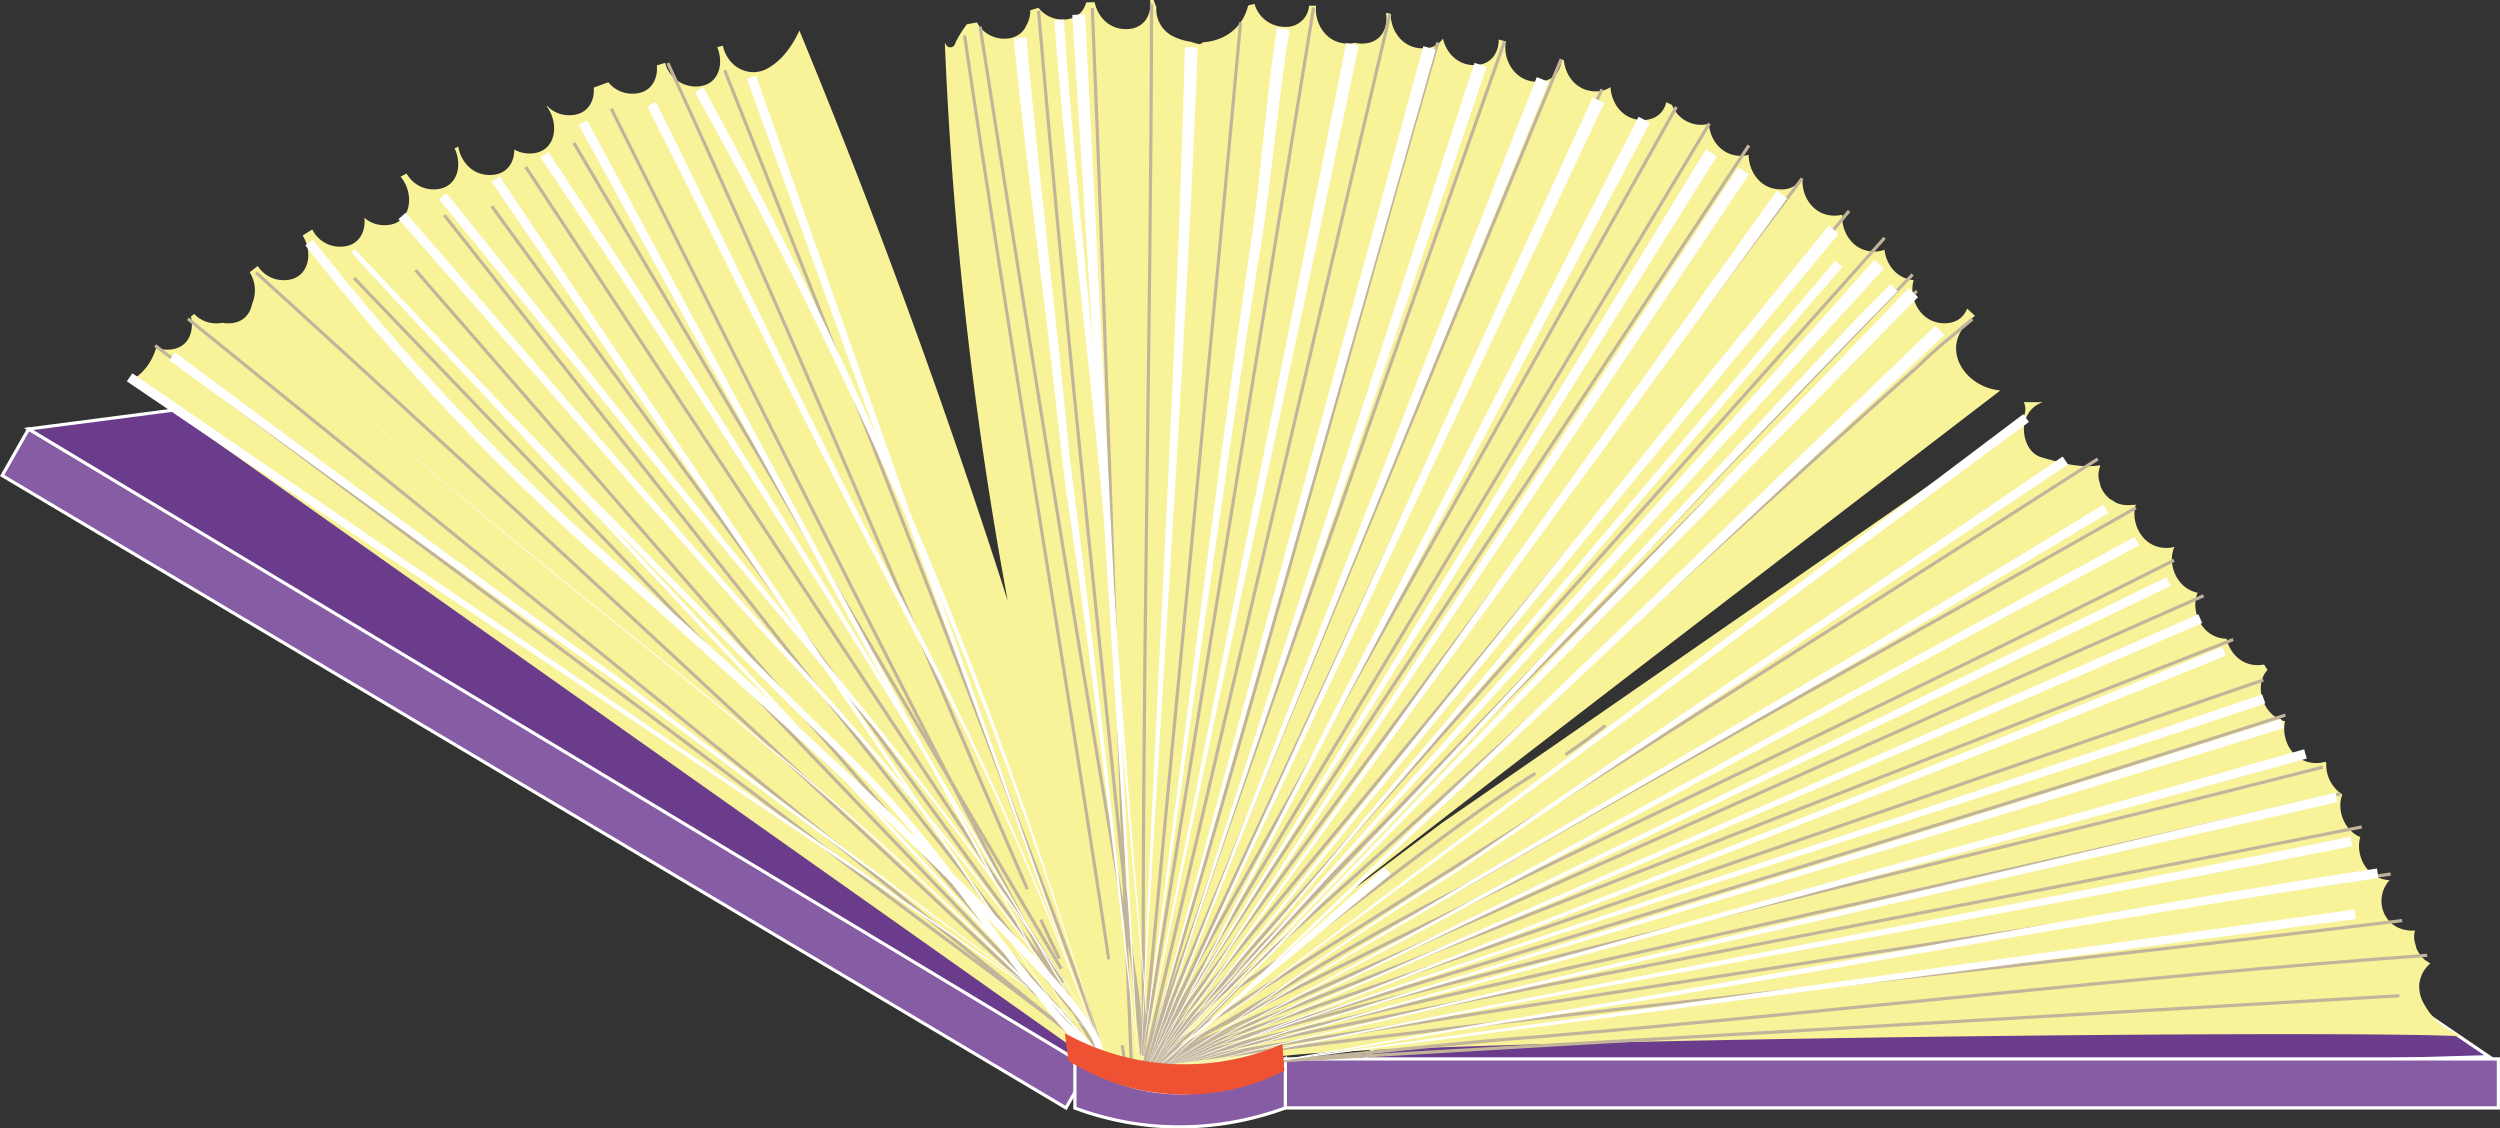<?xml version="1.0" encoding="UTF-8" standalone="no"?>
<svg
   viewBox="0 0 778.907 351.594"
   version="1.1"
   id="svg212"
   sodipodi:docname="book_colored_2.svg"
   width="778.907"
   height="351.594"
   inkscape:version="1.2.2 (b0a8486541, 2022-12-01)"
   xmlns:inkscape="http://www.inkscape.org/namespaces/inkscape"
   xmlns:sodipodi="http://sodipodi.sourceforge.net/DTD/sodipodi-0.dtd"
   xmlns="http://www.w3.org/2000/svg"
   xmlns:svg="http://www.w3.org/2000/svg">
  <rect x="0" y="0" width="778.907" height="351.594" fill="#333333" stroke="none"/>
  <sodipodi:namedview
     id="namedview214"
     pagecolor="#ffffff"
     bordercolor="#000000"
     borderopacity="0.25"
     inkscape:showpageshadow="2"
     inkscape:pageopacity="0.0"
     inkscape:pagecheckerboard="0"
     inkscape:deskcolor="#d1d1d1"
     showgrid="false"
     inkscape:zoom="0.99656723"
     inkscape:cx="486.16891"
     inkscape:cy="200.68892"
     inkscape:window-width="1920"
     inkscape:window-height="1011"
     inkscape:window-x="0"
     inkscape:window-y="32"
     inkscape:window-maximized="1"
     inkscape:current-layer="svg212" />
  <defs
     id="defs4">
    <style
       id="style2">.a{fill:#865ca5;}.a,.b{stroke:#fff;}.a,.b,.d{stroke-miterlimit:10;}.b{fill:#6a3c8b;}.c{fill:#f8f299;}.d{fill:none;stroke:#c1b49a;}.e{fill:#fff;}.f{fill:#ef5232;}</style>
  </defs>
  <polygon
     class="a"
     points="419.57,646.88 88.13,449.85 79.89,464.34 411.33,661.38 "
     id="polygon6"
     style="fill:#865ca5;stroke:#ffffff;stroke-miterlimit:10"
     transform="translate(-79.213,-316.19)" />
  <path
     class="b"
     d="m 417.317,339.61 358.21,-10.38 -74.82,-50.86 -216,-20.76 q -33.69,41.01 -67.39,82 z"
     id="path8"
     style="fill:#6a3c8b;stroke:#ffffff;stroke-miterlimit:10" />
  <path
     class="b"
     d="M 334.897,329.91 8.897,133.66 l 90.81,-11.85 202.76,99.88 z"
     id="path10"
     style="fill:#6a3c8b;stroke:#ffffff;stroke-miterlimit:10" />
  <rect
     class="a"
     x="395.027"
     y="329.92"
     width="383.38"
     height="15.27"
     id="rect12"
     style="fill:#865ca5;stroke:#ffffff;stroke-miterlimit:10" />
  <path
     class="a"
     d="m 400.467,345.18 a 95.45,95.45 0 0 1 -40.44,5.63 93.94,93.94 0 0 1 -25.13,-5.58 v -15.32 a 56.09,56.09 0 0 0 65.57,0 z"
     id="path14"
     style="fill:#865ca5;stroke:#ffffff;stroke-miterlimit:10" />
  <path
     class="c"
     d="m 755.467,313.17 a 10.82,10.82 0 0 1 -1.7,-6.55 9.71,9.71 0 0 1 3.44,-6.44 l -1.57,-1 a 9.32,9.32 0 0 1 -2.78,-3.77 c -0.2,-0.78 -0.4,-1.56 -0.61,-2.33 a 7.3,7.3 0 0 1 0.19,-3.16 h -0.18 a 10.34,10.34 0 0 1 -6.82,-1.93 9.5,9.5 0 0 1 -3.39,-6.11 9.73,9.73 0 0 1 1.89,-7 8.57,8.57 0 0 1 0.58,-0.66 c -7.29,-0.32 -10.78,-8 -9.13,-13.41 -5.24,-2.19 -7.4,-8.78 -5.6,-13.28 a 11,11 0 0 1 -5,-9.74 l -0.29,-0.49 a 8.93,8.93 0 0 1 -2.85,0.44 c -7.41,0 -11.06,-7.54 -9.7,-13 -7.3,-1.82 -9.73,-11.67 -5.46,-16 l -1.11,-1.7 a 9.82,9.82 0 0 1 -1.94,0.19 c -5.37,0 -8.77,-4 -9.72,-8.21 -7.88,-0.19 -11.41,-9 -9,-14.35 -6.74,-1.32 -9.58,-9.32 -7.22,-14.3 a 8.78,8.78 0 0 1 -2.5,0.35 c -7.65,0 -11.3,-8 -9.56,-13.51 -0.21,0 -0.42,0.08 -0.64,0.1 h -0.73 a 9,9 0 0 1 -4.79,-0.69 l -2,-1.24 a 9.38,9.38 0 0 1 -2.78,-3.77 l -0.6,-2.34 a 7.14,7.14 0 0 1 0.34,-3.7 6.45,6.45 0 0 1 0.16,-0.63 c -6.15,1 -12.16,-0.62 -18.4,-2.48 -4.76,-1.41 -6.5,-8.08 -4.74,-12.25 a 8.37,8.37 0 0 1 5.21,-4.89 c -2,0 -4,0 -5.92,-0.06 a 5.44,5.44 0 0 1 0.25,3.75 6,6 0 0 1 -1.83,2.54 c -4.9,4 -179.28,124.6 -179.57,124.75 q -29.88,22.53 -30,22.36 -0.35,-0.46 203.82,-157 c -8.23,-0.83 -13.9,-7.13 -13.77,-13.33 0.13,-5.75 5.22,-9.44 5.89,-9.91 -0.82,-0.76 -1.63,-1.53 -2.45,-2.28 -1,2.63 -3.28,4.58 -7.07,4.58 -7.62,0 -11.28,-8 -9.58,-13.45 -5.41,-0.44 -8.62,-5 -9.09,-9.47 a 8.65,8.65 0 0 1 -3.19,0.57 c -6.75,0 -10.39,-6.27 -9.95,-11.5 a 9.11,9.11 0 0 1 -2.43,0.32 c -6.76,0 -10.39,-6.26 -9.95,-11.5 l -0.26,-0.17 a 7.08,7.08 0 0 1 -6.55,3.48 c -6.44,0 -10,-5.7 -10,-10.77 a 8.87,8.87 0 0 1 -2.4,0.33 c -6.12,0 -9.68,-5.15 -10,-10 a 9,9 0 0 1 -2.41,0.33 9.72,9.72 0 0 1 -9.06,-6.17 c -0.59,-0.29 -1.19,-0.59 -1.79,-0.87 -0.76,3.11 -3.13,5.55 -7.37,5.55 -6.23,0 -9.8,-5.33 -10,-10.27 a 7.76,7.76 0 0 1 -4.59,1.33 c -6,0 -9.51,-4.91 -9.94,-9.67 l -0.68,-0.25 c -0.33,3.74 -2.74,6.94 -7.59,6.94 -7.21,0 -10.87,-7.13 -9.81,-12.54 l -2.23,-0.65 c 0,4.16 -2.33,8 -7.63,8 -5.3,0 -8.81,-4 -9.74,-8.28 a 7.11,7.11 0 0 1 -6.29,3.06 c -6.45,0 -10.06,-5.71 -10,-10.78 l -1.46,-0.29 c 0.76,4.73 -1.52,9.58 -7.5,9.58 a 9.67,9.67 0 0 1 -2.19,-0.25 9.26,9.26 0 0 1 -2.18,0.25 c -6.88,0 -10.52,-6.5 -9.91,-11.79 h -2.2 a 7.11,7.11 0 0 1 -7.56,6.58 9.84,9.84 0 0 1 -9.43,-7.17 c -0.68,0.17 -1.36,0.36 -2,0.55 -0.08,0.36 -0.18,0.73 -0.29,1.08 -2.08,6.55 -7.74,10 -13.8,10.34 a 1.43,1.43 0 0 1 -1.33,0.54 17.58,17.58 0 0 1 -2.28,-0.67 18.54,18.54 0 0 1 -5.5,-1.64 9.44,9.44 0 0 1 -5.38,-9.23 11.64,11.64 0 0 1 -0.82,-2.17 h -1.11 c 0.53,4.56 -1.79,9.07 -7.56,9.07 -5.45,0 -8.85,-4.07 -9.74,-8.39 l -2.63,0.08 c -0.81,3 -3.16,5.33 -7.3,5.33 a 9.41,9.41 0 0 1 -7.57,-3.67 c -0.85,0.27 -1.71,0.53 -2.57,0.78 a 8.94,8.94 0 0 1 -1.18,4.66 c -1.06,2.43 -3.3,4.19 -6.9,4.19 a 9.56,9.56 0 0 1 -8.51,-5.06 l -3.15,0.57 a 41,41 0 0 0 -3.24,5.07 q -0.24,0.63 -0.54,1.23 a 1.51,1.51 0 0 1 -2.88,-0.46 1.54,1.54 0 0 1 -0.19,0.17 1226.44,1226.44 0 0 0 27.75,213.83 c 8.11,36.72 17.46,71 27.43,102.69 -5,-4 -5.93,-4.72 -6,-4.69 -0.07,0.03 4.4,5.26 6,4.69 5.85,-2.15 -17.1,-90.09 -49.87,-186.08 -17.94,-52.58 -35.52,-97.86 -50.63,-134.49 -0.85,1.87 -3.83,8 -8.9,11.16 a 9.49,9.49 0 0 1 -5.23,1.81 c -5.38,0 -8.78,-4 -9.72,-8.25 l -1.76,0.47 c 2.26,5.36 0.4,12.25 -6.73,12.25 a 9.88,9.88 0 0 1 -9.5,-7.38 l -2.58,0.81 c 0.4,4.47 -1.94,8.8 -7.59,8.8 a 9.4,9.4 0 0 1 -7.51,-3.57 c -1.52,0.56 -3.05,1.11 -4.56,1.68 0.32,4.4 -2,8.6 -7.6,8.6 a 9.42,9.42 0 0 1 -6.88,-2.86 l -0.2,0.08 c 4.15,5.4 3,14.7 -5.31,14.7 a 9.48,9.48 0 0 1 -4.76,-1.23 c 0,4.15 -2.34,7.93 -7.63,7.93 -5.64,0 -9.1,-4.37 -9.83,-8.86 l -1.15,0.57 c 2.61,5.42 0.86,12.77 -6.5,12.77 a 9.56,9.56 0 0 1 -8.45,-4.95 c -0.62,0.34 -1.26,0.67 -1.87,1 4.53,5.33 3.51,15.11 -5,15.11 a 9.37,9.37 0 0 1 -6.28,-2.3 c 0.49,4.54 -1.82,9 -7.56,9 a 9.6,9.6 0 0 1 -8.68,-5.38 c -1,0.63 -2,1.26 -3,1.89 3.47,5.48 2,13.92 -5.86,13.92 a 9.5,9.5 0 0 1 -8.11,-4.41 l -2.53,1.93 a 10.6,10.6 0 0 1 0.75,9.88 c -0.62,3.34 -3,6.05 -7.47,6.05 a 9.55,9.55 0 0 1 -1.8,-0.18 9.65,9.65 0 0 1 -1.84,0.18 9.38,9.38 0 0 1 -6.93,-2.92 l -1,0.79 c 1.13,5 -1,10.33 -7.35,10.33 a 9.83,9.83 0 0 1 -3.47,-0.63 c -1.27,4.41 -4.26,8.55 -8.26,10.33 L 340.417,330.71 c 0,0 21.4,8.94 41.34,4.44 a 47.34,47.34 0 0 0 10.39,-3.66 c 1.67,-0.81 2.85,-1.5 2.94,-1.55 9.43,-5.39 326.41,-9.37 371.94,-7.07 -2.74,-1.06 -8.37,-3.84 -11.56,-9.7 z"
     id="path16"
     style="fill:#f8f299" />
  <path
     class="d"
     d="m 48.347,107.66 c 68.28,52.15 133.27,98.85 202.56,151.83 29.94,23.36 58.16,43.18 87.66,66.4"
     id="path18"
     style="fill:none;stroke:#c1b49a;stroke-miterlimit:10" />
  <path
     class="d"
     d="m 58.547,99.31 109.55,88.74 109.55,88.76 61.41,49.75"
     id="path20"
     style="fill:none;stroke:#c1b49a;stroke-miterlimit:10" />
  <path
     class="d"
     d="M 79.787,84.91 C 165.787,163.07 250.787,242.24 336.407,322.41"
     id="path22"
     style="fill:none;stroke:#c1b49a;stroke-miterlimit:10" />
  <path
     class="d"
     d="m 129.467,84.16 69.88,80.28 87.72,100.77 49.32,56.66"
     id="path24"
     style="fill:none;stroke:#c1b49a;stroke-miterlimit:10" />
  <path
     class="d"
     d="m 324.267,286.51 c 1.87,4.07 3.78,8.13 5.75,12.15"
     id="path26"
     style="fill:none;stroke:#c1b49a;stroke-miterlimit:10" />
  <path
     class="d"
     d="m 208.077,19.65 c 39.68,86 74.59,171.37 112,257.39"
     id="path28"
     style="fill:none;stroke:#c1b49a;stroke-miterlimit:10" />
  <path
     class="d"
     d="m 163.787,52.01 60.68,92 68.32,103.49 q 19.31,29.26 38.62,58.52"
     id="path30"
     style="fill:none;stroke:#c1b49a;stroke-miterlimit:10" />
  <path
     class="d"
     d="m 349.627,325.65 0.83,5.35"
     id="path32"
     style="fill:none;stroke:#c1b49a;stroke-miterlimit:10" />
  <path
     class="d"
     d="m 300.527,11.02 c 14,96.17 30.72,192.41 44.92,287.88"
     id="path34"
     style="fill:none;stroke:#c1b49a;stroke-miterlimit:10" />
  <path
     class="d"
     d="m 340.327,2.5 c 4.58,109.35 7.61,218 12.08,327.36"
     id="path36"
     style="fill:none;stroke:#c1b49a;stroke-miterlimit:10" />
  <path
     class="d"
     d="m 225.787,21.9 c 12.59,31.67 44.3,111.49 69.57,176.91 0,0 3.88,10 9.38,24.36 26.22,68.52 39.33,102.78 37.71,103.59 -2.42,1.21 -33.64,-55.65 -152,-292.88"
     id="path38"
     style="fill:none;stroke:#c1b49a;stroke-miterlimit:10" />
  <path
     class="d"
     d="m 153.217,64.26 179.67,246.05"
     id="path40"
     style="fill:none;stroke:#c1b49a;stroke-miterlimit:10" />
  <path
     class="d"
     d="m 178.787,44.5 54.86,92.92 61.95,104.92 35.04,59.47"
     id="path42"
     style="fill:none;stroke:#c1b49a;stroke-miterlimit:10" />
  <path
     class="d"
     d="m 138.397,67 q 34.92,44.26 69.86,88.52 l 80.53,102.06 45.27,57.36"
     id="path44"
     style="fill:none;stroke:#c1b49a;stroke-miterlimit:10" />
  <path
     class="d"
     d="m 110.317,86.63 226.54,236.28"
     id="path46"
     style="fill:none;stroke:#c1b49a;stroke-miterlimit:10" />
  <path
     class="d"
     d="m 305.367,8.3 c 13.73,88 27.39,173.4 42.57,263.43 3,18.63 7.59,37.26 7.85,56.58"
     id="path48"
     style="fill:none;stroke:#c1b49a;stroke-miterlimit:10" />
  <path
     class="d"
     d="m 323.577,3.38 c 9.21,108.43 21.33,217.13 32.14,325.21"
     id="path50"
     style="fill:none;stroke:#c1b49a;stroke-miterlimit:10" />
  <path
     class="d"
     d="m 358.787,1.21 c -0.21,109.09 -3.25,219.3 -2.46,327.74"
     id="path52"
     style="fill:none;stroke:#c1b49a;stroke-miterlimit:10" />
  <path
     class="d"
     d="m 409.267,2.33 c -31,190.82 -45.09,277.24 -53.1,326.53"
     id="path54"
     style="fill:none;stroke:#c1b49a;stroke-miterlimit:10" />
  <path
     class="d"
     d="m 522.297,33.31 -165.51,295.64"
     id="path56"
     style="fill:none;stroke:#c1b49a;stroke-miterlimit:10" />
  <path
     class="d"
     d="m 561.487,55.58 q -58.19,77.16 -115.77,154.78 -44.11,59.45 -87.93,119.22"
     id="path58"
     style="fill:none;stroke:#c1b49a;stroke-miterlimit:10" />
  <path
     class="d"
     d="m 468.787,12.81 q -39.14,110.73 -78,221.62 -16.82,48.06 -33.59,96.13"
     id="path60"
     style="fill:none;stroke:#c1b49a;stroke-miterlimit:10" />
  <path
     class="d"
     d="m 576.107,65.72 -218.87,264.84"
     id="path62"
     style="fill:none;stroke:#c1b49a;stroke-miterlimit:10" />
  <path
     class="d"
     d="m 587.167,74.1 -229.38,257.43"
     id="path64"
     style="fill:none;stroke:#c1b49a;stroke-miterlimit:10" />
  <path
     class="d"
     d="m 595.897,85.52 q -118.51,123 -237,245.9"
     id="path66"
     style="fill:none;stroke:#c1b49a;stroke-miterlimit:10" />
  <path
     class="d"
     d="m 532.577,38.48 -175.93,292.55"
     id="path68"
     style="fill:none;stroke:#c1b49a;stroke-miterlimit:10" />
  <path
     class="d"
     d="m 447.967,13.22 c -30.21,104.84 -59,212 -90.73,317.34"
     id="path70"
     style="fill:none;stroke:#c1b49a;stroke-miterlimit:10" />
  <path
     class="d"
     d="m 499.117,27.81 q -27.52,59 -55,118 l -55,118 q -15.53,33.31 -31.06,66.61"
     id="path72"
     style="fill:none;stroke:#c1b49a;stroke-miterlimit:10" />
  <path
     class="d"
     d="m 486.397,18.43 c -23.28,56.38 -48.72,117.97 -72.05,174.38 -16.29,39.38 -41.09,99.24 -57.41,138.61"
     id="path74"
     style="fill:none;stroke:#c1b49a;stroke-miterlimit:10" />
  <path
     class="d"
     d="m 433.017,4.5 -76.37,326.53"
     id="path76"
     style="fill:none;stroke:#c1b49a;stroke-miterlimit:10" />
  <path
     class="d"
     d="m 386.517,7.01 c -9.73,106.39 -20.36,215.05 -30.39,321.86"
     id="path78"
     style="fill:none;stroke:#c1b49a;stroke-miterlimit:10" />
  <path
     class="d"
     d="m 544.897,45.29 -186.63,283.42"
     id="path80"
     style="fill:none;stroke:#c1b49a;stroke-miterlimit:10" />
  <path
     class="d"
     d="m 597.187,90.68 c -152.27,151.29 -197.4,197.63 -223.09,222.72 -7.54,7.2 -12.6,12.72 -17.82,17.59"
     id="path82"
     style="fill:none;stroke:#c1b49a;stroke-miterlimit:10" />
  <path
     class="d"
     d="m 614.527,99.41 c -5.52,4.68 -11.59,9.33 -16.14,14 -83.48,74.5 -160.89,147.46 -242.27,217.65"
     id="path84"
     style="fill:none;stroke:#c1b49a;stroke-miterlimit:10" />
  <path
     class="d"
     d="m 478.367,240.91 c -31.77,20 -59.09,44.8 -92.48,66.53 l -13.66,14 c -6.07,3.1 -9.11,9.31 -16,10"
     id="path86"
     style="fill:none;stroke:#c1b49a;stroke-miterlimit:10" />
  <path
     class="d"
     d="m 500.217,226.02 c -4.08,3.16 -8.23,6.25 -12.51,9.13"
     id="path88"
     style="fill:none;stroke:#c1b49a;stroke-miterlimit:10" />
  <path
     class="d"
     d="m 665.447,158.22 c -68.58,39 -136.88,76.26 -206.66,116.59 -21.25,10.87 -41,21.73 -60.72,34.15 -13.66,7.76 -27.32,17.07 -41.85,22.3"
     id="path90"
     style="fill:none;stroke:#c1b49a;stroke-miterlimit:10" />
  <path
     class="d"
     d="m 723.697,239.01 c -122.27,31.17 -245.22,59.11 -367.29,92.5"
     id="path92"
     style="fill:none;stroke:#c1b49a;stroke-miterlimit:10" />
  <path
     class="d"
     d="m 744.847,272.3 q -82,12.4 -164,24.92 -66.82,10.23 -133.65,20.59 -45.33,7 -90.65,14.22"
     id="path94"
     style="fill:none;stroke:#c1b49a;stroke-miterlimit:10" />
  <path
     class="d"
     d="m 695.787,199.26 q -74,28.9 -148.08,57.84 -54.69,21.36 -109.35,42.76 -41.27,16.16 -82.51,32.35"
     id="path96"
     style="fill:none;stroke:#c1b49a;stroke-miterlimit:10" />
  <path
     class="d"
     d="m 748.427,286.81 c -130.31,16 -262.36,28.39 -392.58,45.4"
     id="path98"
     style="fill:none;stroke:#c1b49a;stroke-miterlimit:10" />
  <path
     class="d"
     d="m 756.217,297.64 c -92.56,6.69 -183.63,17.56 -276.22,25.32 -42.5,3.1 -83.49,9.31 -124.34,9.76"
     id="path100"
     style="fill:none;stroke:#c1b49a;stroke-miterlimit:10" />
  <path
     class="d"
     d="m 747.567,310.23 -391.43,22.76"
     id="path102"
     style="fill:none;stroke:#c1b49a;stroke-miterlimit:10" />
  <path
     class="d"
     d="m 729.177,247.33 c -124.72,29.06 -249.18,55.48 -373.79,84.86"
     id="path104"
     style="fill:none;stroke:#c1b49a;stroke-miterlimit:10" />
  <path
     class="d"
     d="m 686.547,185.61 c -110.93,48.87 -220.21,98.54 -330.7,146.6"
     id="path106"
     style="fill:none;stroke:#c1b49a;stroke-miterlimit:10" />
  <path
     class="d"
     d="m 712.037,222.81 c -118.2,38 -238.12,73.75 -355.85,109.59"
     id="path108"
     style="fill:none;stroke:#c1b49a;stroke-miterlimit:10" />
  <path
     class="d"
     d="m 705.157,211.86 q -74.91,25.85 -149.82,51.66 -61.15,21.09 -122.34,42.15 l -77.65,26.73"
     id="path110"
     style="fill:none;stroke:#c1b49a;stroke-miterlimit:10" />
  <path
     class="d"
     d="m 677.347,174.56 c -106.28,53.71 -215.56,103.38 -321.96,157.63"
     id="path112"
     style="fill:none;stroke:#c1b49a;stroke-miterlimit:10" />
  <path
     class="d"
     d="m 653.587,142.99 c -99.22,63.55 -197.88,125.64 -297.42,188.29"
     id="path114"
     style="fill:none;stroke:#c1b49a;stroke-miterlimit:10" />
  <path
     class="d"
     d="m 735.847,257.64 c -125.32,25 -252.82,48.24 -378.7,74.24"
     id="path116"
     style="fill:none;stroke:#c1b49a;stroke-miterlimit:10" />
  <path
     class="e"
     d="m 41.217,116.29 c 99.32,68.46 204.42,138.77 303.13,207.9 -73,-49.92 -154.47,-104.89 -228.6,-154.08 Q 77.497,144.64 39.517,118.81 l 1.7,-2.47 z"
     id="path118"
     style="fill:#ffffff" />
  <path
     class="e"
     d="m 54.527,109.81 c 45.19,33.59 90.68,67.47 136.62,100.07 q 76.26,58.28 153.73,114.93 -77.85,-56.12 -154.67,-113.64 c -5.85,-4.06 -21.67,-15.23 -27.7,-19.49 -36.84,-26.12 -73.28,-52.82 -109.76,-79.45 z"
     id="path120"
     style="fill:#ffffff" />
  <path
     class="e"
     d="m 204.377,31.81 c 21.39,43.2 50.48,103.87 72.12,146.11 25.5,48 48.07,97.54 66,148.88 -14,-38.25 -29.85,-75.84 -48.42,-112.09 -18.18,-34.76 -38.32,-73.36 -55.78,-108.75 l -36.61,-72.83 2.69,-1.33 z"
     id="path122"
     style="fill:#ffffff" />
  <polygon
     class="e"
     points="232.41,372.86 234.89,371.18 419.57,646.88 "
     id="polygon124"
     style="fill:#ffffff"
     transform="translate(-79.213,-316.19)" />
  <path
     class="e"
     d="m 331.447,6.1 c 3.67,53.59 10.17,107 14.5,160.61 3.55,53.66 7.53,107.26 12.57,160.8 -5.53,-53.47 -10,-107.07 -14.07,-160.67 -4.81,-53.53 -11.81,-106.86 -16,-160.52 z"
     id="path126"
     style="fill:#ffffff" />
  <path
     class="e"
     d="m 219.137,27.25 a 1481.36,1481.36 0 0 1 124.65,301.92 1478.45,1478.45 0 0 0 -107.78,-264.56 q -9.53,-18.07 -19.5,-35.91 z"
     id="path128"
     style="fill:#ffffff" />
  <path
     class="e"
     d="m 139.117,60.17 c 31,38.51 75.74,95.33 106.83,132.88 36.88,43.28 71.28,88.69 101.52,136.87 a 1098.64,1098.64 0 0 0 -75.23,-103.29 c -26.44,-31.4 -55.74,-66.29 -81.61,-98.47 l -53.84,-66.1 2.34,-1.89 z"
     id="path130"
     style="fill:#ffffff" />
  <polygon
     class="e"
     points="259.52,355.16 262.16,353.73 419.57,646.88 "
     id="polygon132"
     style="fill:#ffffff"
     transform="translate(-79.213,-316.19)" />
  <path
     class="e"
     d="m 170.837,47.36 c 60.89,91.69 118.51,186.13 173,281.81 -27.55,-47 -56.34,-95.63 -85.31,-141.6 q -43.87,-70 -90.16,-138.54 l 2.5,-1.67 z"
     id="path134"
     style="fill:#ffffff" />
  <path
     class="e"
     d="m 126.417,66.3 c 33.72,38.82 80.06,93.59 113.8,131.33 39.28,42.6 75.86,87.73 108,136 -32.51,-48 -69.43,-92.75 -109.07,-135 -33.93,-37.29 -81.11,-92.07 -115,-130.36 l 2.27,-2 z"
     id="path136"
     style="fill:#ffffff" />
  <path
     class="e"
     d="m 97.507,74.63 a 746.16,746.16 0 0 0 88.28,95 c 43.15,38.5 86.27,77.14 126.92,118.32 5.08,5.58 36.08,35.72 30.08,41.25 -2.92,2.59 -10.13,-7.17 -12,-9.11 -4.67,-5.57 -9.07,-11.32 -13.44,-17.08 -13.14,-17.24 -25.37,-35.15 -39.78,-51.34 -4.79,-5.37 -9.82,-10.54 -14.91,-15.67 -51.89,-51 -103.59,-104.08 -153,-157.27 2.14,-1.93 0.59,-0.55 1.16,-0.86 l 0.21,0.25 0.44,0.5 c 0.51,0.59 3.93,4.33 4.55,5 62.29,67.3 137,146.91 199.28,214.42 7,7.73 19.68,21.28 26.36,29.18 l 0.43,0.55 0.21,0.3 c 0.55,0 -0.62,1.15 -0.64,0.59 -20.93,-21.26 -41.87,-42.49 -64,-62.49 -42.73,-39 -89.26,-73.49 -133.37,-110.86 q -33.28,-27.81 -66,-56.32 32.73,28.44 66.08,56.18 c 44.2,37.28 90.81,71.69 133.63,110.59 22.16,19.92 43.2,41.09 64.1,62.29 0.23,-0.31 -0.77,0.64 -0.45,0.42 l -0.17,-0.25 -0.41,-0.52 c -2.59,-3.16 -8.86,-9.95 -11.71,-13.13 -67.57,-73.4 -146.57,-156.88 -214.47,-229.95 l -3.67,-4 -0.91,-1 -0.45,-0.52 -0.23,-0.27 c 0.5,-0.42 -1.44,0.56 0.92,-1.26 49.64,53.09 101.46,106.17 153.5,157 5.11,5.12 10.18,10.31 15,15.72 14.48,16.2 26.82,34.17 40,51.37 4.37,5.75 8.77,11.48 13.4,17 2.64,3 5.15,6.17 8.31,8.4 a 2.87,2.87 0 0 0 0.76,0.35 0.42,0.42 0 0 0 -0.2,0.1 c -0.1,0.09 -0.06,0.09 0,0 a 2.31,2.31 0 0 0 0,-0.94 c -1.34,-4.86 -5.25,-9.06 -8.33,-13.09 -2.28,-2.78 -4.65,-5.49 -7.06,-8.16 -34.4,-37.09 -72.14,-70.83 -109.58,-104.82 -10.74,-9.69 -21.56,-19.24 -32.38,-28.84 A 747.68,747.68 0 0 1 95.147,76.48 Z"
     id="path138"
     style="fill:#ffffff" />
  <polygon
     class="e"
     points="311.92,340.77 314.75,339.76 421.66,642.98 "
     id="polygon140"
     style="fill:#ffffff"
     transform="translate(-79.213,-316.19)" />
  <path
     class="e"
     d="m 319.787,11.66 c 3.88,43.69 9.39,87.33 13.52,131 8.28,63.59 15.14,127.54 21.52,191.32 -7,-60.32 -13.56,-120.93 -22.65,-181 -2.51,-20 -4.49,-40.39 -7.06,-60.41 -3.25,-26.82 -6.59,-53.65 -9.31,-80.57 l 4,-0.38 z"
     id="path142"
     style="fill:#ffffff" />
  <polygon
     class="e"
     points="413.3,320.85 417.29,320.62 433.97,650.48 "
     id="polygon144"
     style="fill:#ffffff"
     transform="translate(-79.213,-316.19)" />
  <path
     class="e"
     d="m 373.177,14.81 c -4.19,106.74 -12.39,213.21 -17.85,319.86 4.1,-106.7 11,-213.31 13.85,-320 z"
     id="path146"
     style="fill:#ffffff" />
  <path
     class="e"
     d="m 423.327,14.21 c -22.4,106.87 -46.06,213.45 -68.14,320.37 20.77,-107.19 43.13,-214.06 64.22,-321.17 z"
     id="path148"
     style="fill:#ffffff" />
  <polygon
     class="e"
     points="610.7,362.78 614.1,364.89 435.01,650.88 "
     id="polygon150"
     style="fill:#ffffff"
     transform="translate(-79.213,-316.19)" />
  <path
     class="e"
     d="m 572.867,72.81 c -62.69,75.47 -155,187.27 -216.06,262.52 59.9,-75.63 151.47,-189.22 213,-265.07 l 3.09,2.55 z"
     id="path152"
     style="fill:#ffffff" />
  <path
     class="e"
     d="m 482.517,25.52 c -35.87,88.11 -91.09,223.61 -126.33,310.8 34.05,-87.23 88,-224.15 122.62,-312.3 z"
     id="path154"
     style="fill:#ffffff" />
  <polygon
     class="e"
     points="663.21,397.18 666.18,399.86 435.4,652.51 "
     id="polygon156"
     style="fill:#ffffff"
     transform="translate(-79.213,-316.19)" />
  <polygon
     class="e"
     points="673.93,405.96 676.8,408.75 435.95,653.5 "
     id="polygon158"
     style="fill:#ffffff"
     transform="translate(-79.213,-316.19)" />
  <polygon
     class="e"
     points="682.22,417.67 684.98,420.57 436.98,653.44 "
     id="polygon160"
     style="fill:#ffffff"
     transform="translate(-79.213,-316.19)" />
  <polygon
     class="e"
     points="620.76,368.34 624.1,370.55 434.79,652.96 "
     id="polygon162"
     style="fill:#ffffff"
     transform="translate(-79.213,-316.19)" />
  <polygon
     class="e"
     points="538.6,335.77 542.4,337.03 435.4,652.51 "
     id="polygon164"
     style="fill:#ffffff"
     transform="translate(-79.213,-316.19)" />
  <polygon
     class="e"
     points="589.73,352.57 593.28,354.42 436.14,652.49 "
     id="polygon166"
     style="fill:#ffffff"
     transform="translate(-79.213,-316.19)" />
  <polygon
     class="e"
     points="575.42,346.56 579.04,348.25 435.06,653.32 "
     id="polygon168"
     style="fill:#ffffff"
     transform="translate(-79.213,-316.19)" />
  <polygon
     class="e"
     points="522.67,330.58 526.52,331.65 434.79,652.96 "
     id="polygon170"
     style="fill:#ffffff"
     transform="translate(-79.213,-316.19)" />
  <path
     class="e"
     d="m 401.787,9.28 c -3.33,20.2 -5.08,40.74 -8,61.06 -14.07,87.88 -25.53,176.23 -38.61,264.25 12,-88.17 22.39,-176.66 35.39,-264.7 0.88,-6.76 1.66,-13.56 2.39,-20.36 1.46,-13.6 2.81,-27.26 4.89,-40.88 l 4,0.63 z"
     id="path172"
     style="fill:#ffffff" />
  <polygon
     class="e"
     points="632.81,375.61 636.05,377.95 436.51,650.71 "
     id="polygon174"
     style="fill:#ffffff"
     transform="translate(-79.213,-316.19)" />
  <path
     class="e"
     d="m 574.037,83.17 c -66.19,76.28 -135.87,158.53 -202.09,235 -4.56,5.16 -8.88,10.53 -13.53,15.62 4.6,-5.13 8.87,-10.54 13.39,-15.74 24.4,-28.32 68.67,-81.53 93.23,-110.6 q 53.24,-63.2 106.75,-126.23 l 2.27,1.95 z"
     id="path176"
     style="fill:#ffffff" />
  <path
     class="e"
     d="m 591.237,90.71 c -77.32,78.66 -155,165.31 -233,243.2 74.44,-76.19 150.11,-160.38 223.35,-238 l 7.5,-7.37 2.12,2.12 z"
     id="path178"
     style="fill:#ffffff" />
  <polygon
     class="e"
     points="510.59,586.29 512.55,588.55 437.59,650.4 "
     id="polygon180"
     style="fill:#ffffff"
     transform="translate(-79.213,-316.19)" />
  <path
     class="e"
     d="m 644.317,144.71 c -63.86,42.77 -128.16,84.85 -191.81,127.91 -13.7,8.39 -27.26,17.11 -40.43,26.3 -5.8,4 -11.65,8.48 -17.47,12.43 -11.74,8.09 -23.18,16.9 -36.26,22.79 13,-6 24.36,-14.9 36.05,-23.1 2.48,-1.68 6.22,-4.44 8.67,-6.29 14.39,-10.62 29.26,-20.57 44.38,-30.11 2.55,-1.63 6.57,-4 9,-5.79 61.62,-42.85 124.34,-84.21 186.19,-126.62 z"
     id="path182"
     style="fill:#ffffff" />
  <path
     class="e"
     d="m 705.787,219.15 c -115.65,38.72 -232.27,74.41 -347.2,115.19 114.58,-41.72 230.93,-78.38 346.22,-118 l 1,2.84 z"
     id="path184"
     style="fill:#ffffff" />
  <path
     class="e"
     d="m 728.327,249.89 c -104.83,23.92 -266.08,60.66 -369.54,84.97 102.85,-25 264.71,-63.27 368.89,-87.89 l 0.67,2.92 z"
     id="path186"
     style="fill:#ffffff" />
  <polygon
     class="e"
     points="754.18,496.04 755.49,498.74 437.3,651.26 "
     id="polygon188"
     style="fill:#ffffff"
     transform="translate(-79.213,-316.19)" />
  <path
     class="e"
     d="m 732.887,263.64 c -124.79,24.66 -250.22,45.75 -374.8,71.43 124.35,-26.65 249.7,-48.74 374.21,-74.37 z"
     id="path190"
     style="fill:#ffffff" />
  <path
     class="e"
     d="m 741.047,273.56 c -83.46,12.15 -179.81,30.63 -263.26,43.74 -40,5.92 -79.54,14.87 -119.88,18.3 40.3,-3.74 79.79,-13 119.74,-19.23 44.46,-7.29 122,-21.56 167.2,-29.69 31.84,-5.68 63.74,-11.15 95.73,-16.09 l 0.44,3 z"
     id="path192"
     style="fill:#ffffff" />
  <polygon
     class="e"
     points="812.81,599.54 813.21,602.51 437.65,652.02 "
     id="polygon194"
     style="fill:#ffffff"
     transform="translate(-79.213,-316.19)" />
  <path
     class="e"
     d="m 711.607,226.81 c -117.81,36.77 -236.31,71.15 -354,108.27 117.37,-38.07 235.61,-73.42 353.07,-111.13 l 0.91,2.86 z"
     id="path196"
     style="fill:#ffffff" />
  <path
     class="e"
     d="m 666.457,169.92 c -102.9,54.81 -205.19,110.89 -308.37,165.15 102.72,-55.2 204.5,-112.09 307,-167.79 l 1.42,2.64 z"
     id="path198"
     style="fill:#ffffff" />
  <path
     class="e"
     d="m 693.507,204.27 c -111.13,45.11 -223.24,87.68 -335.06,131 111.45,-44.23 223.21,-87.74 333.92,-133.76 l 1.14,2.78 z"
     id="path200"
     style="fill:#ffffff" />
  <polygon
     class="e"
     points="764.14,507.57 765.34,510.32 436.82,651.49 "
     id="polygon202"
     style="fill:#ffffff"
     transform="translate(-79.213,-316.19)" />
  <path
     class="e"
     d="m 656.897,159.81 c -99,59.7 -200.47,115.21 -299.27,175.3 98.24,-60.94 199.24,-117.3 297.71,-177.89 l 1.56,2.57 z"
     id="path204"
     style="fill:#ffffff" />
  <polygon
     class="e"
     points="709.57,445.24 711.36,447.64 437.54,650.32 "
     id="polygon206"
     style="fill:#ffffff"
     transform="translate(-79.213,-316.19)" />
  <path
     class="e"
     d="m 718.697,236.34 c -119.7,33.12 -239.91,64.32 -359.35,98.31 119.17,-35 239.14,-67.12 358.54,-101.2 z"
     id="path208"
     style="fill:#ffffff" />
  <path
     class="f"
     d="m 400.177,333.6 a 68,68 0 0 1 -67.3,-3.13 q -0.54,-4.27 -1.09,-8.57 a 76.47,76.47 0 0 0 67.76,3.36 z"
     id="path210"
     style="fill:#ef5232" />
</svg>
